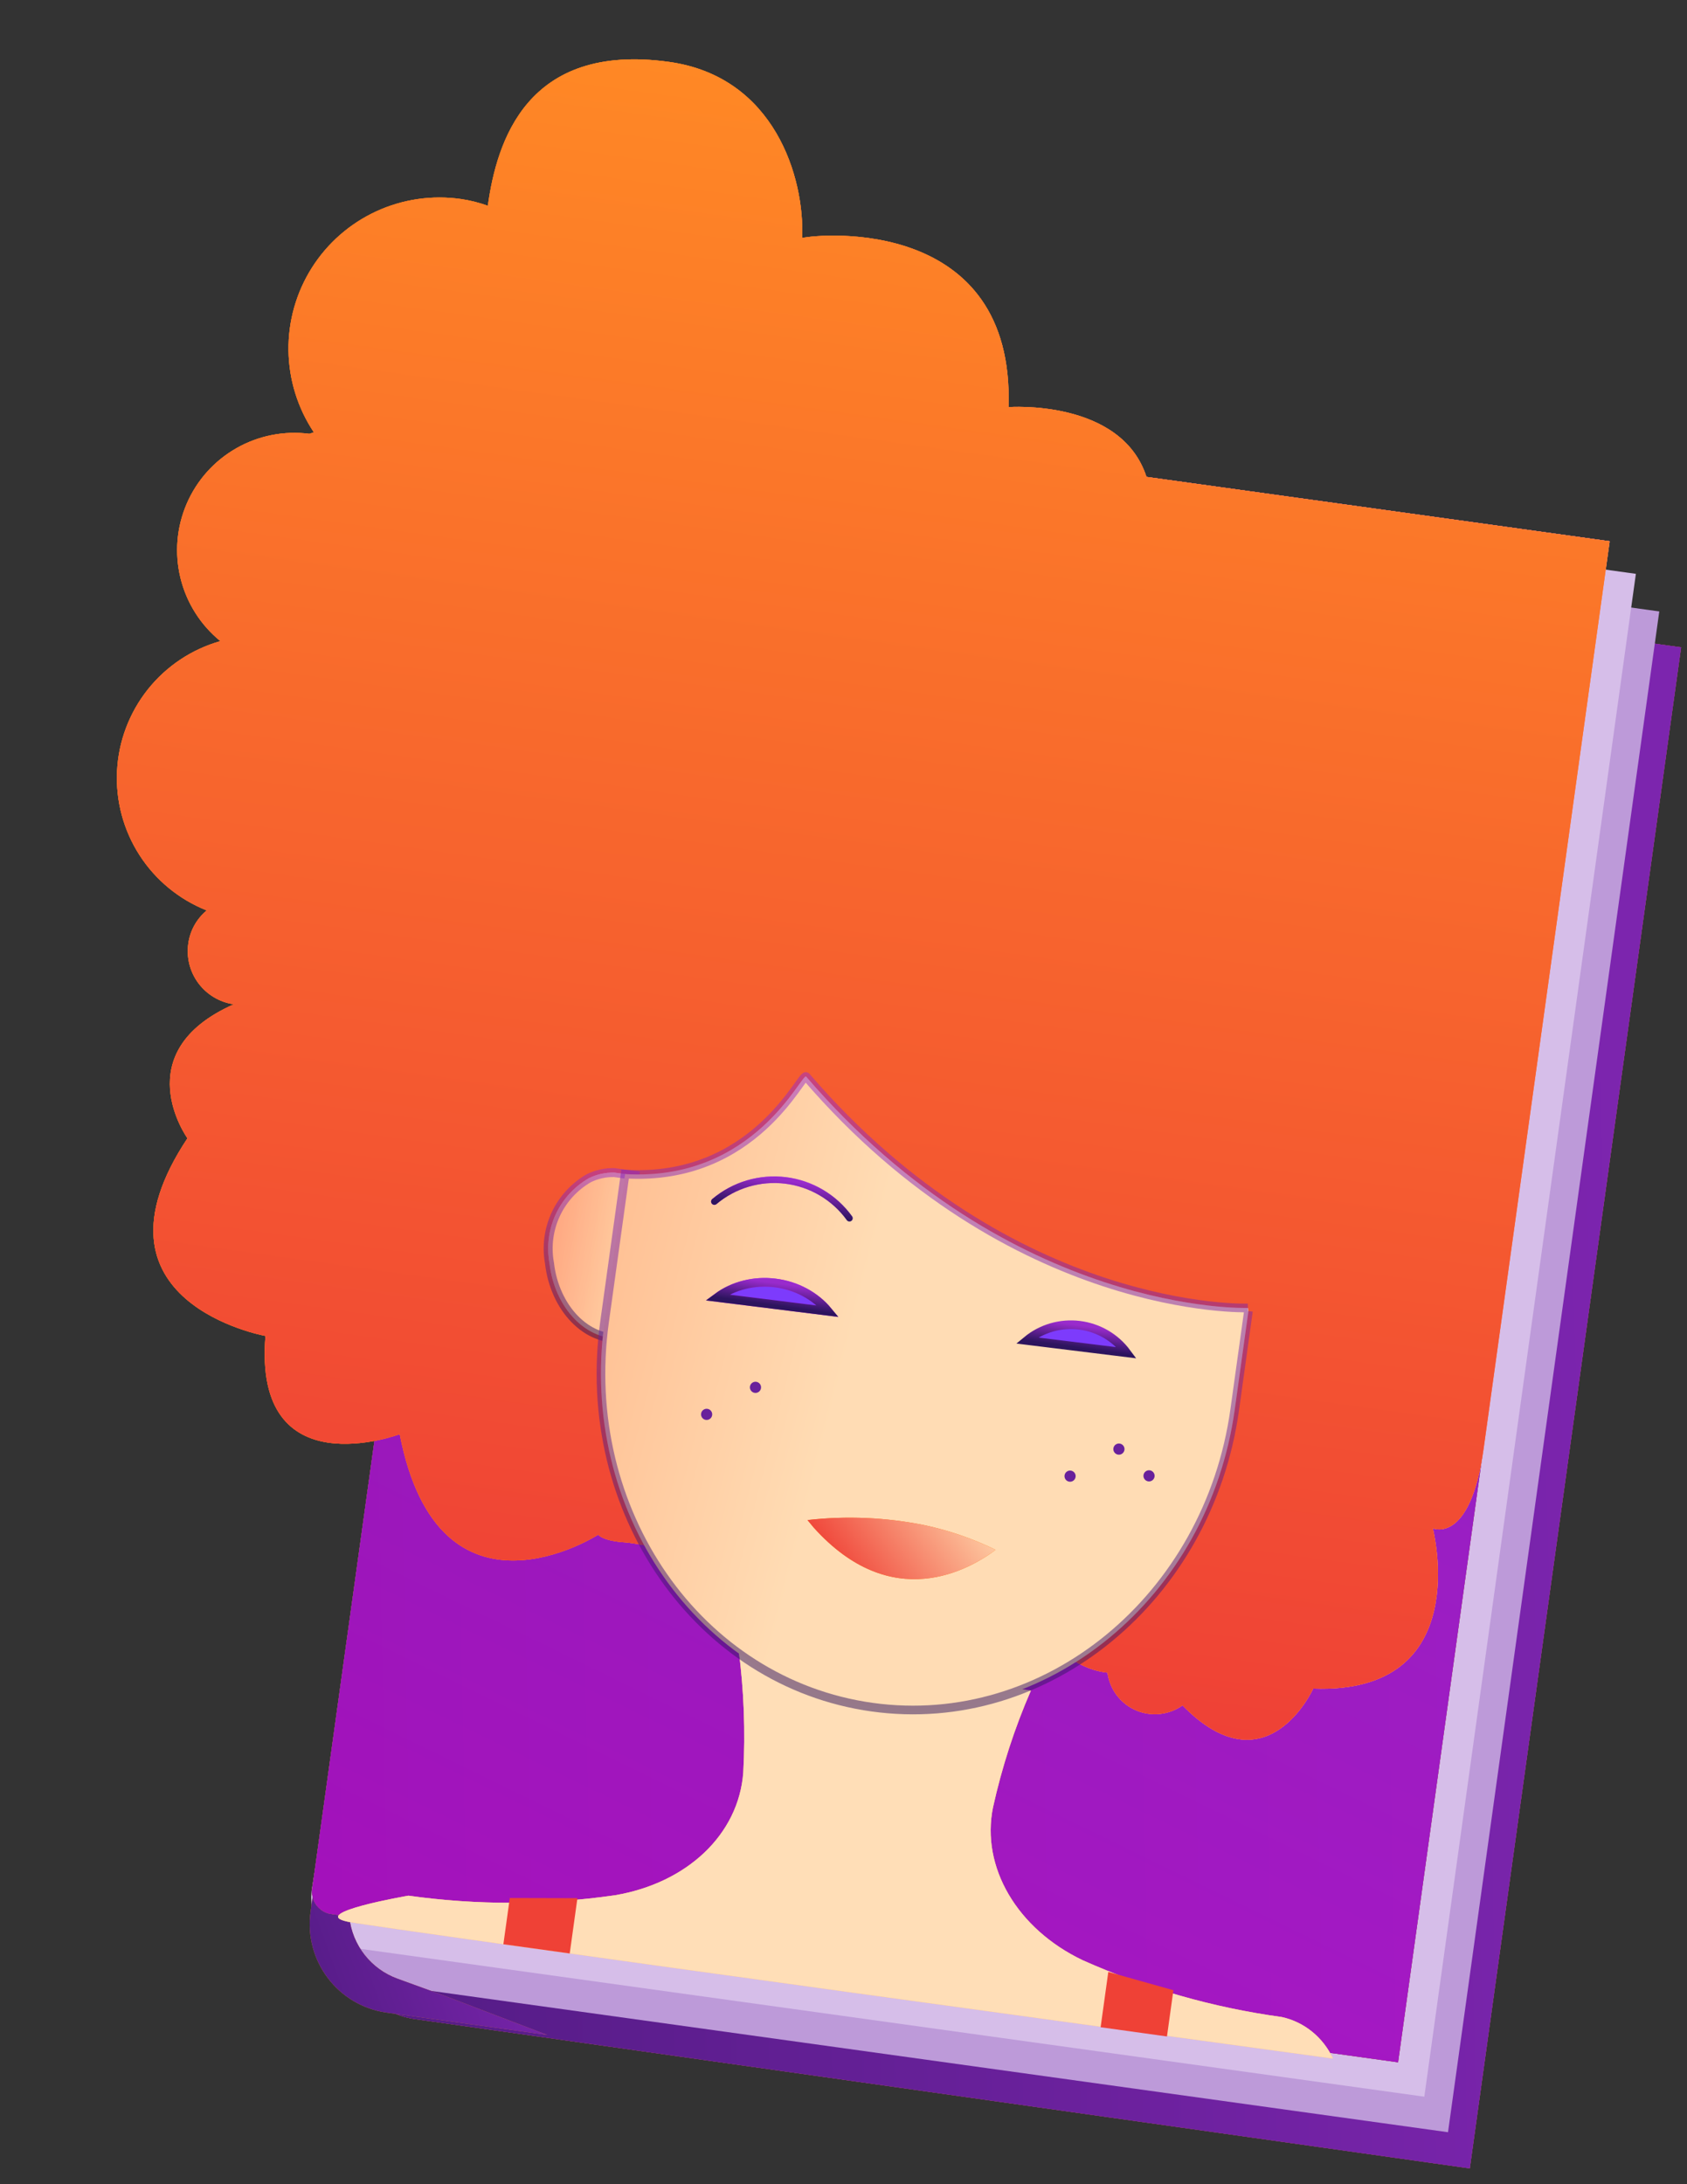 <svg width="129" height="167" viewBox="0 0 129 167" fill="none" xmlns="http://www.w3.org/2000/svg">
<rect x="0" y="0" width="129" height="167" fill="#333333" stroke="none"/>
<g clip-path="url(#clip0_452_2275)">
<path d="M54.976 91.177C54.976 91.177 62.518 90.29 64.471 94.8L54.976 91.177Z" fill="white"/>
<path d="M54.976 91.177C54.976 91.177 62.518 90.29 64.471 94.8" stroke="#231F20" stroke-width="1.324" stroke-miterlimit="10"/>
<path d="M112.391 165.784L31.727 154.369C30.957 154.265 30.216 154.009 29.547 153.615C28.878 153.222 28.294 152.699 27.829 152.077L27.342 151.433L45.166 37.906L128.549 49.492L112.391 165.784Z" fill="url(#paint0_linear_452_2275)"/>
<path d="M112.391 165.784L31.727 154.369C30.957 154.265 30.216 154.009 29.547 153.615C28.878 153.222 28.294 152.699 27.829 152.077L27.342 151.433L45.166 37.906L128.549 49.492L112.391 165.784Z" fill="#FF8625"/>
<path d="M112.391 165.784L31.727 154.369C30.957 154.265 30.216 154.009 29.547 153.615C28.878 153.222 28.294 152.699 27.829 152.077L27.342 151.433L45.166 37.906L128.549 49.492L112.391 165.784Z" fill="black" fill-opacity="0.2"/>
<path d="M112.391 165.784L31.727 154.369C30.957 154.265 30.216 154.009 29.547 153.615C28.878 153.222 28.294 152.699 27.829 152.077L27.342 151.433L45.166 37.906L128.549 49.492L112.391 165.784Z" fill="#5E1F90"/>
<path d="M112.391 165.784L31.727 154.369C30.957 154.265 30.216 154.009 29.547 153.615C28.878 153.222 28.294 152.699 27.829 152.077L27.342 151.433L45.166 37.906L128.549 49.492L112.391 165.784Z" fill="url(#paint1_linear_452_2275)" fill-opacity="0.5"/>
<path d="M110.725 163.019L27.365 151.436L25.276 148.727L43.52 35.166L126.88 46.748L110.725 163.019Z" fill="url(#paint2_linear_452_2275)"/>
<path d="M108.914 160.302L25.282 148.682L24.575 147.638C23.941 146.696 23.681 145.551 23.846 144.427L41.73 32.291L125.091 43.873L108.914 160.302Z" fill="url(#paint3_linear_452_2275)"/>
<path d="M29.574 153.874L41.839 155.579L34.061 152.614L30.395 151.282C28.369 150.547 26.94 148.722 26.71 146.58L23.926 144.9L23.75 146.168C23.231 149.906 25.837 153.355 29.574 153.874Z" fill="#FF8625"/>
<path d="M29.574 153.874L41.839 155.579L34.061 152.614L30.395 151.282C28.369 150.547 26.94 148.722 26.71 146.58L23.926 144.9L23.75 146.168C23.231 149.906 25.837 153.355 29.574 153.874Z" fill="#5E1F90"/>
<path d="M29.574 153.874L41.839 155.579L34.061 152.614L30.395 151.282C28.369 150.547 26.94 148.722 26.71 146.58L23.926 144.9L23.75 146.168C23.231 149.906 25.837 153.355 29.574 153.874Z" fill="url(#paint4_linear_452_2275)" fill-opacity="0.5"/>
<path d="M41.399 30.033L123.064 41.38L106.906 157.673L25.241 146.326C24.805 146.236 24.421 145.982 24.167 145.617C23.913 145.251 23.81 144.802 23.878 144.362L39.555 31.528C39.618 31.072 39.86 30.66 40.227 30.383C40.594 30.106 41.056 29.985 41.512 30.049L41.399 30.033Z" fill="url(#paint5_linear_452_2275)"/>
<path d="M41.399 30.033L123.064 41.38L106.906 157.673L25.241 146.326C24.805 146.236 24.421 145.982 24.167 145.617C23.913 145.251 23.81 144.802 23.878 144.362L39.555 31.528C39.618 31.072 39.86 30.66 40.227 30.383C40.594 30.106 41.056 29.985 41.512 30.049L41.399 30.033Z" fill="#FFBF5E"/>
<path d="M41.399 30.033L123.064 41.38L106.906 157.673L25.241 146.326C24.805 146.236 24.421 145.982 24.167 145.617C23.913 145.251 23.81 144.802 23.878 144.362L39.555 31.528C39.618 31.072 39.86 30.66 40.227 30.383C40.594 30.106 41.056 29.985 41.512 30.049L41.399 30.033Z" fill="#5E1F90"/>
<path d="M41.399 30.033L123.064 41.38L106.906 157.673L25.241 146.326C24.805 146.236 24.421 145.982 24.167 145.617C23.913 145.251 23.81 144.802 23.878 144.362L39.555 31.528C39.618 31.072 39.86 30.66 40.227 30.383C40.594 30.106 41.056 29.985 41.512 30.049L41.399 30.033Z" fill="url(#paint6_linear_452_2275)" fill-opacity="0.5"/>
<path d="M41.399 30.033L123.064 41.38L106.906 157.673L25.241 146.326C24.805 146.236 24.421 145.982 24.167 145.617C23.913 145.251 23.81 144.802 23.878 144.362L39.555 31.528C39.618 31.072 39.86 30.66 40.227 30.383C40.594 30.106 41.056 29.985 41.512 30.049L41.399 30.033Z" fill="url(#paint7_linear_452_2275)" fill-opacity="0.77"/>
<path d="M101.931 157.388C101.554 156.58 101.005 155.874 100.324 155.324C99.643 154.773 98.849 154.393 98.001 154.211C92.759 153.492 87.644 152.033 82.797 149.873C77.769 147.477 74.999 142.739 75.932 138.18C76.61 135.115 77.58 132.125 78.829 129.253L56.482 126.148C56.888 129.252 57.006 132.393 56.836 135.526C56.477 140.261 52.534 143.971 47.02 144.903C41.776 145.659 36.465 145.669 31.233 144.934C31.233 144.934 23.526 146.255 26.563 146.917C29.068 147.432 101.931 157.388 101.931 157.388Z" fill="url(#paint8_linear_452_2275)"/>
<path d="M101.931 157.388C101.554 156.58 101.005 155.874 100.324 155.324C99.643 154.773 98.849 154.393 98.001 154.211C92.759 153.492 87.644 152.033 82.797 149.873C77.769 147.477 74.999 142.739 75.932 138.18C76.61 135.115 77.58 132.125 78.829 129.253L56.482 126.148C56.888 129.252 57.006 132.393 56.836 135.526C56.477 140.261 52.534 143.971 47.02 144.903C41.776 145.659 36.465 145.669 31.233 144.934C31.233 144.934 23.526 146.255 26.563 146.917C29.068 147.432 101.931 157.388 101.931 157.388Z" fill="#FFD9AD"/>
<path d="M101.931 157.388C101.554 156.58 101.005 155.874 100.324 155.324C99.643 154.773 98.849 154.393 98.001 154.211C92.759 153.492 87.644 152.033 82.797 149.873C77.769 147.477 74.999 142.739 75.932 138.18C76.61 135.115 77.58 132.125 78.829 129.253L56.482 126.148C56.888 129.252 57.006 132.393 56.836 135.526C56.477 140.261 52.534 143.971 47.02 144.903C41.776 145.659 36.465 145.669 31.233 144.934C31.233 144.934 23.526 146.255 26.563 146.917C29.068 147.432 101.931 157.388 101.931 157.388Z" fill="#FFE8CC" fill-opacity="0.33"/>
<path d="M48.81 82.487L47.24 93.788C46.278 100.713 48.105 107.735 52.321 113.312C56.537 118.887 62.795 122.56 69.719 123.523C76.643 124.485 83.665 122.657 89.241 118.441C94.818 114.225 98.491 107.967 99.453 101.043L100.552 93.133C100.552 93.133 81.061 93.627 63.889 75.113C63.548 74.743 59.756 83.132 49.048 82.428L48.81 82.487Z" fill="white" stroke="#231F20" stroke-width="0.799" stroke-miterlimit="10"/>
<path d="M87.668 36.462C85.734 30.479 77.12 31.126 77.12 31.126C77.593 16.607 62.836 17.852 61.337 18.196C61.535 13.616 59.25 5.857 51.158 4.732C40.263 3.219 37.982 10.85 37.303 15.733C36.64 15.493 35.953 15.32 35.255 15.218C33.047 14.899 30.794 15.227 28.769 16.161C26.743 17.096 25.032 18.597 23.841 20.483C22.65 22.37 22.032 24.561 22.06 26.792C22.088 29.022 22.762 31.197 23.999 33.053L23.661 33.167C21.727 32.917 19.764 33.305 18.07 34.271C16.376 35.237 15.043 36.729 14.273 38.521C13.503 40.313 13.338 42.307 13.803 44.201C14.268 46.095 15.338 47.785 16.851 49.017C14.662 49.638 12.723 50.929 11.306 52.708C9.889 54.488 9.065 56.667 8.95 58.939C8.836 61.211 9.435 63.462 10.666 65.376C11.896 67.289 13.695 68.769 15.81 69.608C15.035 70.248 14.53 71.157 14.396 72.153C14.247 73.228 14.529 74.319 15.181 75.186C15.834 76.054 16.803 76.628 17.877 76.784C9.604 80.449 14.334 87.027 14.334 87.027C6.001 99.578 20.298 102.14 20.298 102.14C19.336 113.872 30.567 109.65 30.567 109.65C33.573 125.158 45.742 117.334 45.742 117.334C45.742 117.334 46.067 117.817 47.826 117.923C49.586 118.03 79.669 123.707 79.669 123.707C80.009 124.816 80.664 125.802 81.555 126.543C82.447 127.285 83.536 127.751 84.688 127.883C84.77 128.507 85.012 129.1 85.39 129.603C85.769 130.106 86.271 130.503 86.848 130.755C87.425 131.006 88.058 131.105 88.684 131.04C89.31 130.975 89.909 130.749 90.423 130.385C96.858 136.97 100.416 129.101 100.416 129.101C112.862 129.563 109.56 116.847 109.56 116.847C109.56 116.847 112.425 118.12 113.449 110.751L123.087 41.383L87.668 36.462Z" fill="url(#paint9_linear_452_2275)"/>
<path d="M87.668 36.462C85.734 30.479 77.12 31.126 77.12 31.126C77.593 16.607 62.836 17.852 61.337 18.196C61.535 13.616 59.25 5.857 51.158 4.732C40.263 3.219 37.982 10.85 37.303 15.733C36.64 15.493 35.953 15.32 35.255 15.218C33.047 14.899 30.794 15.227 28.769 16.161C26.743 17.096 25.032 18.597 23.841 20.483C22.65 22.37 22.032 24.561 22.06 26.792C22.088 29.022 22.762 31.197 23.999 33.053L23.661 33.167C21.727 32.917 19.764 33.305 18.07 34.271C16.376 35.237 15.043 36.729 14.273 38.521C13.503 40.313 13.338 42.307 13.803 44.201C14.268 46.095 15.338 47.785 16.851 49.017C14.662 49.638 12.723 50.929 11.306 52.708C9.889 54.488 9.065 56.667 8.95 58.939C8.836 61.211 9.435 63.462 10.666 65.376C11.896 67.289 13.695 68.769 15.81 69.608C15.035 70.248 14.53 71.157 14.396 72.153C14.247 73.228 14.529 74.319 15.181 75.186C15.834 76.054 16.803 76.628 17.877 76.784C9.604 80.449 14.334 87.027 14.334 87.027C6.001 99.578 20.298 102.14 20.298 102.14C19.336 113.872 30.567 109.65 30.567 109.65C33.573 125.158 45.742 117.334 45.742 117.334C45.742 117.334 46.067 117.817 47.826 117.923C49.586 118.03 79.669 123.707 79.669 123.707C80.009 124.816 80.664 125.802 81.555 126.543C82.447 127.285 83.536 127.751 84.688 127.883C84.77 128.507 85.012 129.1 85.39 129.603C85.769 130.106 86.271 130.503 86.848 130.755C87.425 131.006 88.058 131.105 88.684 131.04C89.31 130.975 89.909 130.749 90.423 130.385C96.858 136.97 100.416 129.101 100.416 129.101C112.862 129.563 109.56 116.847 109.56 116.847C109.56 116.847 112.425 118.12 113.449 110.751L123.087 41.383L87.668 36.462Z" fill="#FF8825"/>
<path d="M87.668 36.462C85.734 30.479 77.12 31.126 77.12 31.126C77.593 16.607 62.836 17.852 61.337 18.196C61.535 13.616 59.25 5.857 51.158 4.732C40.263 3.219 37.982 10.85 37.303 15.733C36.64 15.493 35.953 15.32 35.255 15.218C33.047 14.899 30.794 15.227 28.769 16.161C26.743 17.096 25.032 18.597 23.841 20.483C22.65 22.37 22.032 24.561 22.06 26.792C22.088 29.022 22.762 31.197 23.999 33.053L23.661 33.167C21.727 32.917 19.764 33.305 18.07 34.271C16.376 35.237 15.043 36.729 14.273 38.521C13.503 40.313 13.338 42.307 13.803 44.201C14.268 46.095 15.338 47.785 16.851 49.017C14.662 49.638 12.723 50.929 11.306 52.708C9.889 54.488 9.065 56.667 8.95 58.939C8.836 61.211 9.435 63.462 10.666 65.376C11.896 67.289 13.695 68.769 15.81 69.608C15.035 70.248 14.53 71.157 14.396 72.153C14.247 73.228 14.529 74.319 15.181 75.186C15.834 76.054 16.803 76.628 17.877 76.784C9.604 80.449 14.334 87.027 14.334 87.027C6.001 99.578 20.298 102.14 20.298 102.14C19.336 113.872 30.567 109.65 30.567 109.65C33.573 125.158 45.742 117.334 45.742 117.334C45.742 117.334 46.067 117.817 47.826 117.923C49.586 118.03 79.669 123.707 79.669 123.707C80.009 124.816 80.664 125.802 81.555 126.543C82.447 127.285 83.536 127.751 84.688 127.883C84.77 128.507 85.012 129.1 85.39 129.603C85.769 130.106 86.271 130.503 86.848 130.755C87.425 131.006 88.058 131.105 88.684 131.04C89.31 130.975 89.909 130.749 90.423 130.385C96.858 136.97 100.416 129.101 100.416 129.101C112.862 129.563 109.56 116.847 109.56 116.847C109.56 116.847 112.425 118.12 113.449 110.751L123.087 41.383L87.668 36.462Z" fill="url(#paint10_linear_452_2275)"/>
<path d="M47.579 102.291C44.889 102.585 42.41 100.029 42.016 96.565C41.787 95.303 41.955 94.001 42.496 92.839C43.037 91.677 43.925 90.71 45.038 90.072C45.637 89.782 46.297 89.637 46.963 89.649L48.884 89.916" fill="url(#paint11_linear_452_2275)"/>
<path d="M47.579 102.291C44.889 102.585 42.41 100.029 42.016 96.565C41.787 95.303 41.955 94.001 42.496 92.839C43.037 91.677 43.925 90.71 45.038 90.072C45.637 89.782 46.297 89.637 46.963 89.649L48.884 89.916" fill="#FFD9AD" fill-opacity="0.5"/>
<path d="M47.579 102.291C44.889 102.585 42.41 100.029 42.016 96.565C41.787 95.303 41.955 94.001 42.496 92.839C43.037 91.677 43.925 90.71 45.038 90.072C45.637 89.782 46.297 89.637 46.963 89.649L48.884 89.916" fill="#FFE8CC" fill-opacity="0.33"/>
<path d="M47.579 102.291C44.889 102.585 42.41 100.029 42.016 96.565C41.787 95.303 41.955 94.001 42.496 92.839C43.037 91.677 43.925 90.71 45.038 90.072C45.637 89.782 46.297 89.637 46.963 89.649L48.884 89.916" fill="url(#paint12_linear_452_2275)" fill-opacity="0.33"/>
<path d="M47.579 102.291C44.889 102.585 42.41 100.029 42.016 96.565C41.787 95.303 41.955 94.001 42.496 92.839C43.037 91.677 43.925 90.71 45.038 90.072C45.637 89.782 46.297 89.637 46.963 89.649L48.884 89.916" stroke="url(#paint13_linear_452_2275)" stroke-opacity="0.5" stroke-width="0.685" stroke-miterlimit="10"/>
<path d="M95.428 100C95.428 100 77.393 100.628 61.644 82.312C61.327 81.945 57.738 90.363 47.799 89.765L46.229 101.066C44.225 115.488 53.383 128.671 66.696 130.522C80.01 132.371 92.415 122.183 94.418 107.762L95.464 100.236" fill="#FFD9AD"/>
<path d="M95.428 100C95.428 100 77.393 100.628 61.644 82.312C61.327 81.945 57.738 90.363 47.799 89.765L46.229 101.066C44.225 115.488 53.383 128.671 66.696 130.522C80.01 132.371 92.415 122.183 94.418 107.762L95.464 100.236" fill="url(#paint14_linear_452_2275)" fill-opacity="0.22"/>
<path d="M95.428 100C95.428 100 77.393 100.628 61.644 82.312C61.327 81.945 57.738 90.363 47.799 89.765L46.229 101.066C44.225 115.488 53.383 128.671 66.696 130.522C80.01 132.371 92.415 122.183 94.418 107.762L95.464 100.236" stroke="url(#paint15_linear_452_2275)" stroke-opacity="0.5" stroke-width="0.662" stroke-miterlimit="10"/>
<path d="M63.319 100.254C62.839 99.67 62.233 99.177 61.538 98.804C60.843 98.432 60.075 98.189 59.28 98.09C58.485 97.99 57.681 98.037 56.919 98.228C56.156 98.418 55.45 98.748 54.845 99.197L63.319 100.254Z" fill="url(#paint16_linear_452_2275)"/>
<path d="M63.319 100.254C62.839 99.67 62.233 99.177 61.538 98.804C60.843 98.432 60.075 98.189 59.28 98.09C58.485 97.99 57.681 98.037 56.919 98.228C56.156 98.418 55.45 98.748 54.845 99.197L63.319 100.254Z" fill="#7D3BFC"/>
<path d="M63.319 100.254C62.839 99.67 62.233 99.177 61.538 98.804C60.843 98.432 60.075 98.189 59.28 98.09C58.485 97.99 57.681 98.037 56.919 98.228C56.156 98.418 55.45 98.748 54.845 99.197L63.319 100.254Z" stroke="url(#paint17_linear_452_2275)" stroke-width="0.662" stroke-miterlimit="10"/>
<path d="M63.319 100.254C62.839 99.67 62.233 99.177 61.538 98.804C60.843 98.432 60.075 98.189 59.28 98.09C58.485 97.99 57.681 98.037 56.919 98.228C56.156 98.418 55.45 98.748 54.845 99.197L63.319 100.254Z" stroke="url(#paint18_linear_452_2275)" stroke-width="0.662" stroke-miterlimit="10"/>
<path d="M64.955 93.139C64.383 92.348 63.654 91.682 62.813 91.184C61.973 90.687 61.038 90.369 60.069 90.249C59.099 90.13 58.115 90.212 57.178 90.489C56.242 90.767 55.373 91.236 54.626 91.865" stroke="url(#paint19_linear_452_2275)" stroke-width="0.502" stroke-linecap="round" stroke-linejoin="round"/>
<path d="M64.955 93.139C64.383 92.348 63.654 91.682 62.813 91.184C61.973 90.687 61.038 90.369 60.069 90.249C59.099 90.13 58.115 90.212 57.178 90.489C56.242 90.767 55.373 91.236 54.626 91.865" stroke="url(#paint20_linear_452_2275)" stroke-width="0.502" stroke-linecap="round" stroke-linejoin="round"/>
<path d="M86.153 103.427C85.728 102.851 85.188 102.367 84.567 102.004C83.945 101.642 83.255 101.41 82.54 101.322C81.824 101.234 81.099 101.292 80.408 101.491C79.717 101.692 79.076 102.031 78.525 102.487L86.153 103.427Z" fill="url(#paint21_linear_452_2275)"/>
<path d="M86.153 103.427C85.728 102.851 85.188 102.367 84.567 102.004C83.945 101.642 83.255 101.41 82.54 101.322C81.824 101.234 81.099 101.292 80.408 101.491C79.717 101.692 79.076 102.031 78.525 102.487L86.153 103.427Z" fill="#7D3BFC"/>
<path d="M86.153 103.427C85.728 102.851 85.188 102.367 84.567 102.004C83.945 101.642 83.255 101.41 82.54 101.322C81.824 101.234 81.099 101.292 80.408 101.491C79.717 101.692 79.076 102.031 78.525 102.487L86.153 103.427Z" stroke="url(#paint22_linear_452_2275)" stroke-width="0.662" stroke-miterlimit="10"/>
<path d="M62.222 116.79C68.208 123.451 74.149 119.991 76.132 118.492C74.406 117.645 72.582 117.013 70.703 116.609C67.757 116.01 64.735 115.878 61.748 116.217L62.222 116.79Z" fill="url(#paint23_linear_452_2275)"/>
<path d="M62.222 116.79C68.208 123.451 74.149 119.991 76.132 118.492C74.406 117.645 72.582 117.013 70.703 116.609C67.757 116.01 64.735 115.878 61.748 116.217L62.222 116.79Z" fill="url(#paint24_linear_452_2275)"/>
<path d="M38.983 145.111L38.491 148.648L43.566 149.353L44.153 145.124L38.983 145.111Z" fill="url(#paint25_linear_452_2275)"/>
<path d="M89.726 152.161L89.235 155.698L84.161 154.992L84.748 150.764L89.726 152.161Z" fill="url(#paint26_linear_452_2275)"/>
<path d="M54.093 107.713C54.326 107.745 54.489 107.961 54.457 108.194C54.424 108.428 54.209 108.591 53.975 108.558C53.742 108.526 53.579 108.31 53.611 108.077C53.643 107.843 53.859 107.68 54.093 107.713Z" fill="#69219B"/>
<path d="M81.884 112.436C82.118 112.469 82.281 112.684 82.248 112.918C82.216 113.151 82 113.314 81.767 113.282C81.533 113.249 81.37 113.034 81.403 112.8C81.435 112.567 81.651 112.404 81.884 112.436Z" fill="#69219B"/>
<path d="M57.828 105.646C58.062 105.679 58.224 105.894 58.192 106.128C58.16 106.361 57.944 106.524 57.711 106.492C57.477 106.459 57.314 106.244 57.346 106.01C57.379 105.777 57.594 105.614 57.828 105.646Z" fill="#69219B"/>
<path d="M85.62 110.369C85.853 110.401 86.016 110.617 85.984 110.85C85.951 111.084 85.736 111.247 85.502 111.215C85.268 111.182 85.105 110.966 85.138 110.733C85.17 110.499 85.386 110.336 85.62 110.369Z" fill="#69219B"/>
<path d="M87.922 112.413C88.155 112.446 88.318 112.661 88.286 112.895C88.253 113.128 88.038 113.291 87.804 113.259C87.571 113.226 87.408 113.011 87.44 112.777C87.472 112.544 87.688 112.381 87.922 112.413Z" fill="#69219B"/>
</g>
<defs>
<linearGradient id="paint0_linear_452_2275" x1="26011.6" y1="60003.4" x2="29237.8" y2="60451.7" gradientUnits="userSpaceOnUse">
<stop stop-color="#BC15FF"/>
<stop offset="1" stop-color="#FF6F00"/>
</linearGradient>
<linearGradient id="paint1_linear_452_2275" x1="123.018" y1="109.554" x2="-7.646" y2="112.676" gradientUnits="userSpaceOnUse">
<stop stop-color="#992BCC"/>
<stop offset="1" stop-color="#2D145E"/>
</linearGradient>
<linearGradient id="paint2_linear_452_2275" x1="23507.2" y1="6343.47" x2="28055.9" y2="9075.1" gradientUnits="userSpaceOnUse">
<stop stop-color="#BD9AD9"/>
<stop offset="1" stop-color="white"/>
</linearGradient>
<linearGradient id="paint3_linear_452_2275" x1="25957.3" y1="59797.7" x2="29198" y2="60248.1" gradientUnits="userSpaceOnUse">
<stop stop-color="#D6BEE9"/>
<stop offset="1" stop-color="white"/>
</linearGradient>
<linearGradient id="paint4_linear_452_2275" x1="42.997" y1="151.753" x2="18.445" y2="160.63" gradientUnits="userSpaceOnUse">
<stop stop-color="#992BCC"/>
<stop offset="1" stop-color="#2D145E"/>
</linearGradient>
<linearGradient id="paint5_linear_452_2275" x1="22986.4" y1="7727.24" x2="26058.2" y2="8154.04" gradientUnits="userSpaceOnUse">
<stop stop-color="#FF6F00"/>
<stop offset="1" stop-color="#FFBF5E"/>
</linearGradient>
<linearGradient id="paint6_linear_452_2275" x1="117.463" y1="101.432" x2="-10.042" y2="103.974" gradientUnits="userSpaceOnUse">
<stop stop-color="#992BCC"/>
<stop offset="1" stop-color="#2D145E"/>
</linearGradient>
<linearGradient id="paint7_linear_452_2275" x1="23.636" y1="146.103" x2="106.028" y2="-22.716" gradientUnits="userSpaceOnUse">
<stop stop-color="#BC0ECB"/>
<stop offset="1" stop-color="#743AC6"/>
</linearGradient>
<linearGradient id="paint8_linear_452_2275" x1="28265.3" y1="16360.2" x2="30831.9" y2="16716.9" gradientUnits="userSpaceOnUse">
<stop stop-color="#FEB465"/>
<stop offset="1" stop-color="#FCFFD4"/>
</linearGradient>
<linearGradient id="paint9_linear_452_2275" x1="8.715" y1="59.982" x2="118.363" y2="75.217" gradientUnits="userSpaceOnUse">
<stop stop-color="#FF8825"/>
<stop offset="0.22" stop-color="#FF6F00"/>
<stop offset="1" stop-color="#F9ABFC"/>
</linearGradient>
<linearGradient id="paint10_linear_452_2275" x1="71.909" y1="7.616" x2="55.254" y2="127.482" gradientUnits="userSpaceOnUse">
<stop stop-color="#FF8825"/>
<stop offset="1" stop-color="#EF4136"/>
</linearGradient>
<linearGradient id="paint11_linear_452_2275" x1="41.943" y1="95.264" x2="48.43" y2="96.165" gradientUnits="userSpaceOnUse">
<stop stop-color="#FE8565"/>
<stop offset="1" stop-color="#FFD17F"/>
</linearGradient>
<linearGradient id="paint12_linear_452_2275" x1="51.274" y1="96.976" x2="41.778" y2="94.905" gradientUnits="userSpaceOnUse">
<stop stop-color="#FFE8CC"/>
<stop offset="1" stop-color="#FF6E40"/>
</linearGradient>
<linearGradient id="paint13_linear_452_2275" x1="46.018" y1="89.518" x2="44.29" y2="101.953" gradientUnits="userSpaceOnUse">
<stop stop-color="#992BCC"/>
<stop offset="1" stop-color="#2D145E"/>
</linearGradient>
<linearGradient id="paint14_linear_452_2275" x1="65.299" y1="101.511" x2="46.564" y2="96.754" gradientUnits="userSpaceOnUse">
<stop stop-color="#FFE8CC"/>
<stop offset="1" stop-color="#FF6E40"/>
</linearGradient>
<linearGradient id="paint15_linear_452_2275" x1="73.173" y1="83.905" x2="66.696" y2="130.522" gradientUnits="userSpaceOnUse">
<stop stop-color="#992BCC"/>
<stop offset="1" stop-color="#2D145E"/>
</linearGradient>
<linearGradient id="paint16_linear_452_2275" x1="3351" y1="1375.19" x2="3383.4" y2="1379.69" gradientUnits="userSpaceOnUse">
<stop stop-color="#FEB465"/>
<stop offset="1" stop-color="#FCFFD4"/>
</linearGradient>
<linearGradient id="paint17_linear_452_2275" x1="3348.05" y1="1374.78" x2="3386.69" y2="1380.15" gradientUnits="userSpaceOnUse">
<stop stop-color="#BC15FF"/>
<stop offset="0.96" stop-color="#BC15FF"/>
</linearGradient>
<linearGradient id="paint18_linear_452_2275" x1="59.309" y1="98.093" x2="59.074" y2="99.784" gradientUnits="userSpaceOnUse">
<stop stop-color="#992BCC"/>
<stop offset="1" stop-color="#2D145E"/>
</linearGradient>
<linearGradient id="paint19_linear_452_2275" x1="54.541" y1="90.656" x2="65.368" y2="92.16" gradientUnits="userSpaceOnUse">
<stop stop-color="#BC15FF"/>
<stop offset="1" stop-color="#EABCE0"/>
</linearGradient>
<linearGradient id="paint20_linear_452_2275" x1="60.103" y1="90.253" x2="59.779" y2="92.582" gradientUnits="userSpaceOnUse">
<stop stop-color="#992BCC"/>
<stop offset="1" stop-color="#2D145E"/>
</linearGradient>
<linearGradient id="paint21_linear_452_2275" x1="3111.86" y1="1341.95" x2="3141.02" y2="1346.01" gradientUnits="userSpaceOnUse">
<stop stop-color="#FEB465"/>
<stop offset="1" stop-color="#FCFFD4"/>
</linearGradient>
<linearGradient id="paint22_linear_452_2275" x1="82.566" y1="101.324" x2="82.331" y2="103.016" gradientUnits="userSpaceOnUse">
<stop stop-color="#992BCC"/>
<stop offset="1" stop-color="#2D145E"/>
</linearGradient>
<linearGradient id="paint23_linear_452_2275" x1="5641.26" y1="3003.4" x2="5733.26" y2="3016.18" gradientUnits="userSpaceOnUse">
<stop stop-color="#FF6F00"/>
<stop offset="1" stop-color="#F9ABFC"/>
</linearGradient>
<linearGradient id="paint24_linear_452_2275" x1="63.982" y1="120.293" x2="74.037" y2="113.07" gradientUnits="userSpaceOnUse">
<stop stop-color="#EF4136"/>
<stop offset="1" stop-color="#FFD9AD"/>
</linearGradient>
<linearGradient id="paint25_linear_452_2275" x1="1472.42" y1="614.211" x2="1483.69" y2="615.776" gradientUnits="userSpaceOnUse">
<stop stop-color="#EF4136"/>
<stop offset="0.22" stop-color="#FF6F00"/>
<stop offset="1" stop-color="#F9ABFC"/>
</linearGradient>
<linearGradient id="paint26_linear_452_2275" x1="1618.36" y1="634.488" x2="1629.63" y2="636.053" gradientUnits="userSpaceOnUse">
<stop stop-color="#EF4136"/>
<stop offset="0.22" stop-color="#FF6F00"/>
<stop offset="1" stop-color="#F9ABFC"/>
</linearGradient>
<clipPath id="clip0_452_2275">
<rect width="128.931" height="166.5" fill="white"/>
</clipPath>
</defs>
</svg>
